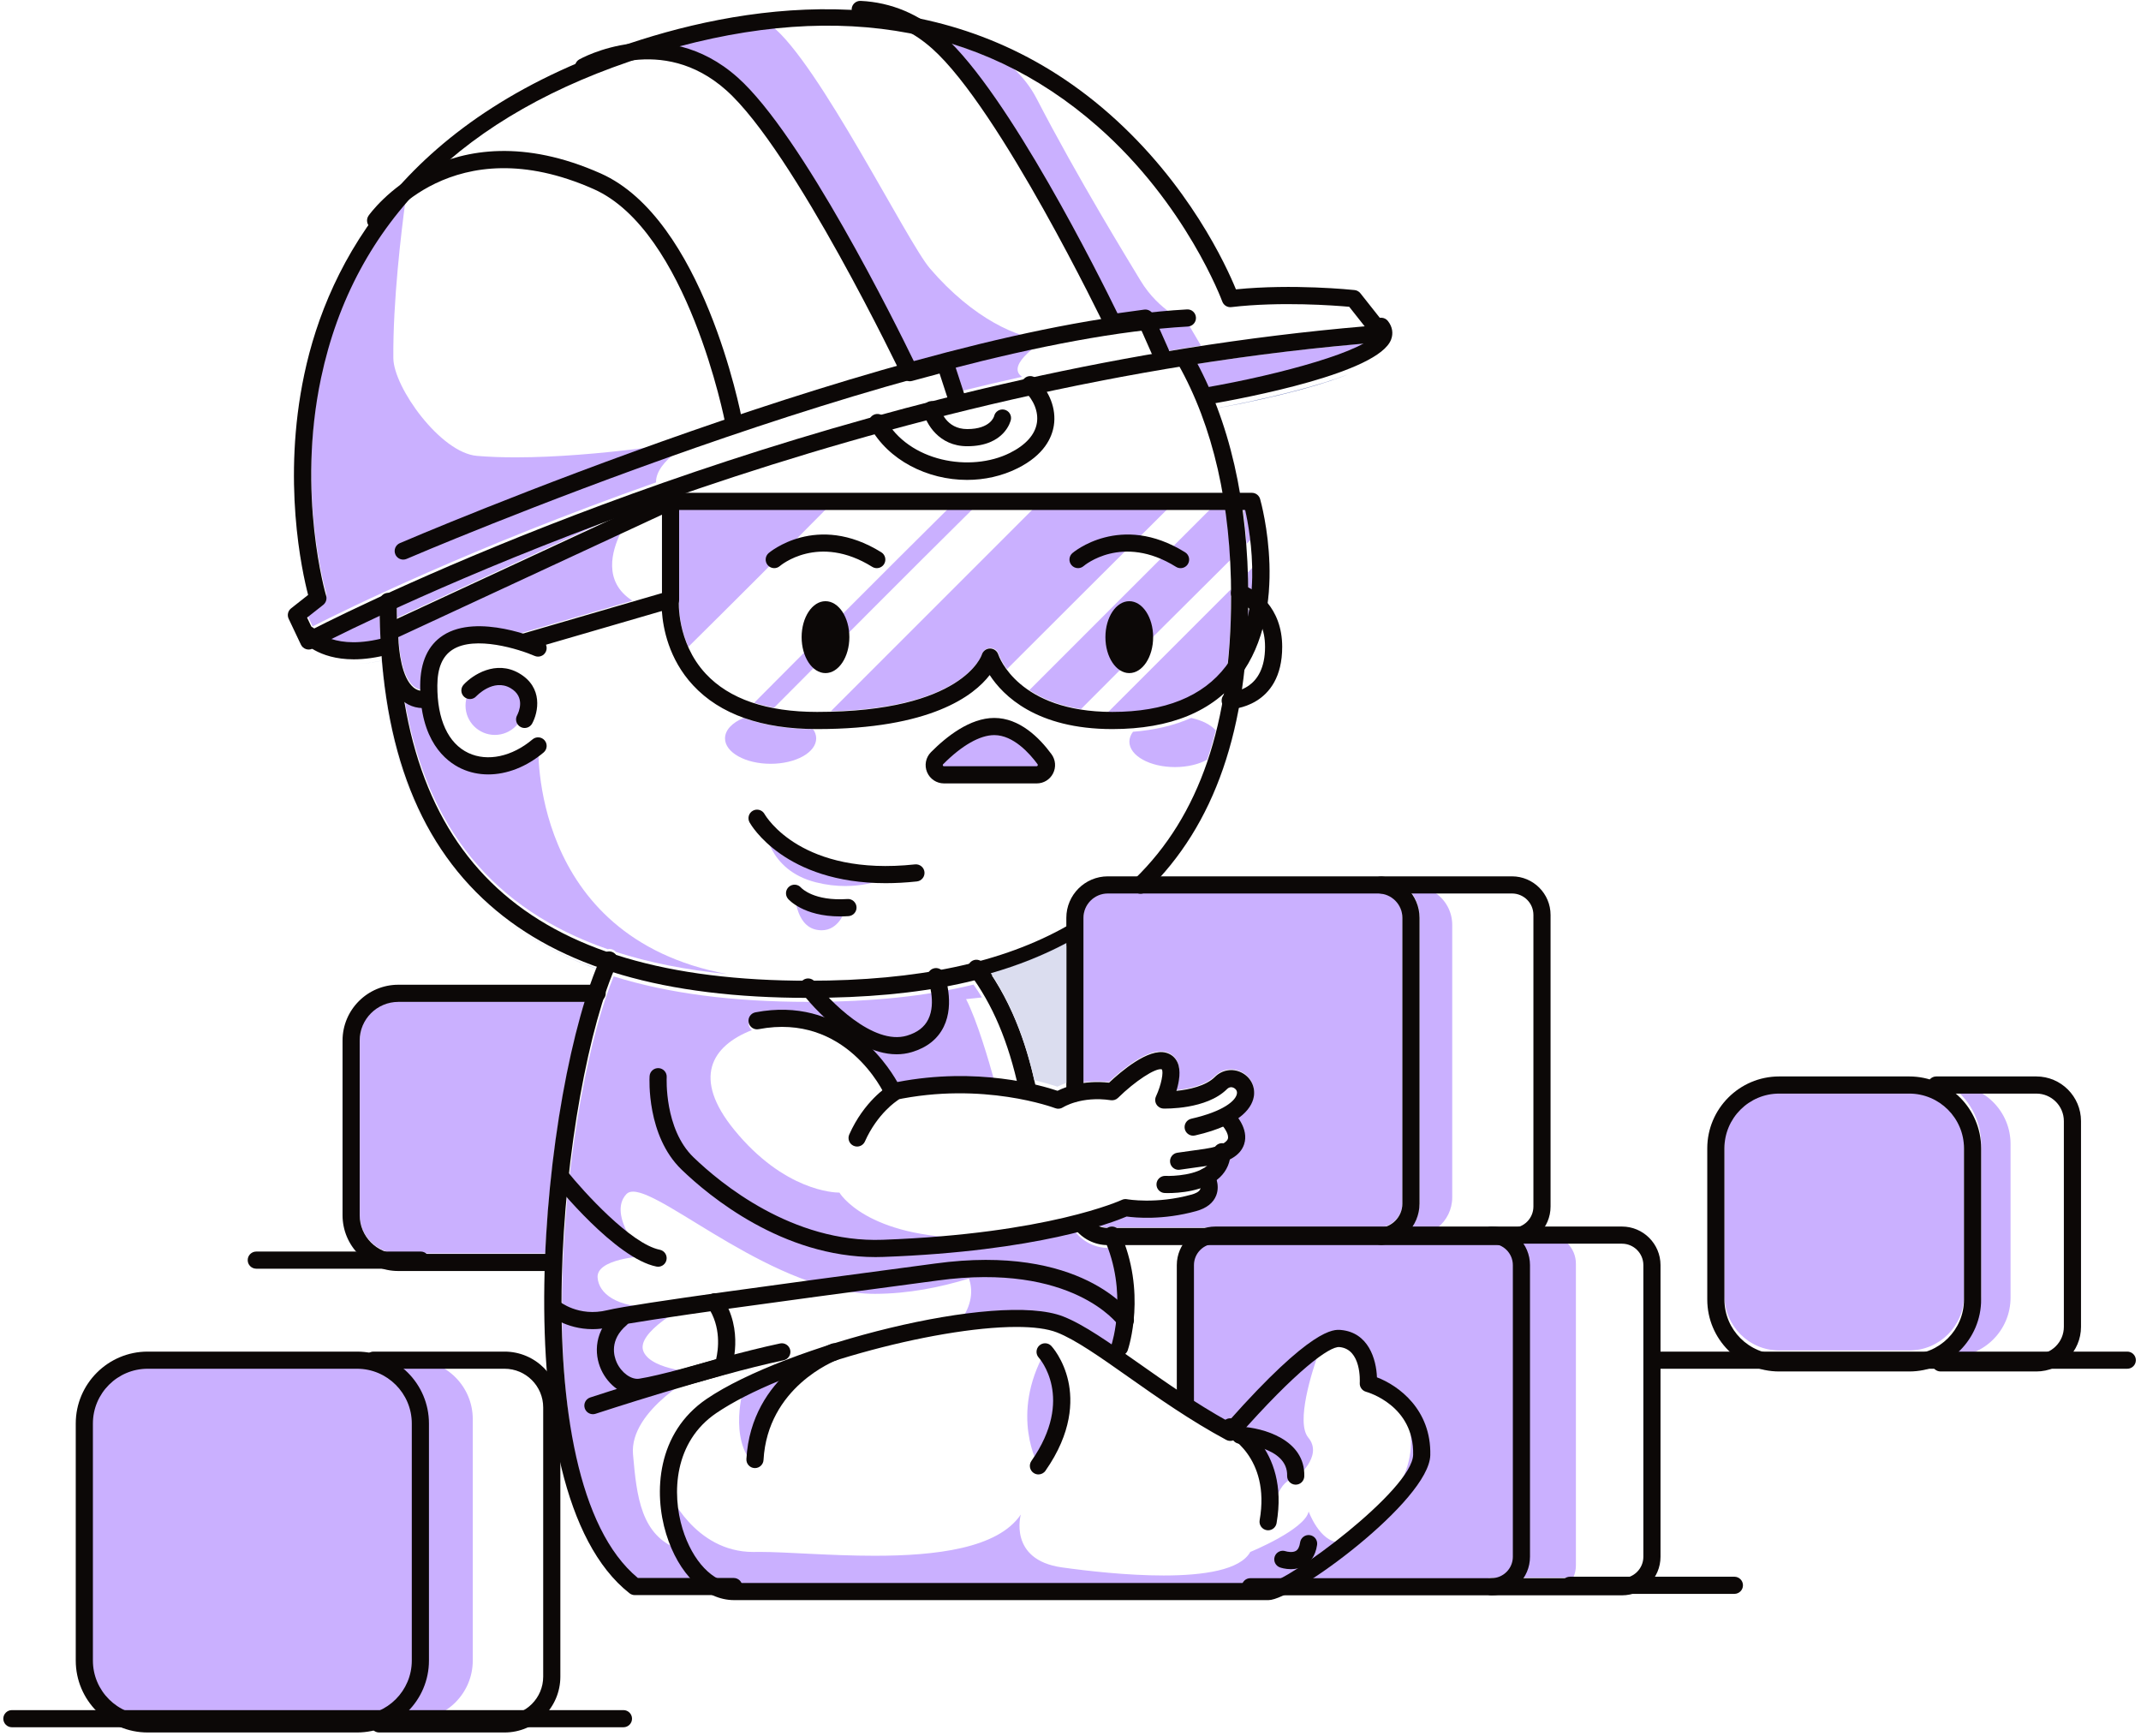 <svg width="296" height="240" viewBox="0 0 296 240" fill="none" xmlns="http://www.w3.org/2000/svg">
<g id="under-construction" clip-path="url(#clip0)">
<g id="Group">
<path id="Vector" d="M48.917 89.24C47.065 89.24 45.763 88.828 44.91 88.4C46.45 87.624 49.018 86.358 52.496 84.739C52.513 86.112 52.556 87.453 52.625 88.769C51.199 89.108 49.97 89.24 48.917 89.24ZM43.223 86.596L42.459 84.982L44.687 83.225C45.069 82.924 45.229 82.42 45.09 81.955C45.048 81.816 40.984 67.929 44.394 51.837C46.351 42.6 50.249 34.571 56.052 27.785C55.493 31.929 54.308 41.689 54.382 49.518C54.42 53.55 60.903 62.596 65.931 63.023C67.622 63.166 69.433 63.228 71.296 63.228C82.666 63.228 95.972 60.93 95.972 60.93C95.972 60.93 90.616 63.627 90.698 66.69C65.288 75.653 47.678 84.33 43.223 86.596Z" fill="#CAB0FF"/>
</g>
<g id="Group_2">
<path id="Vector_2" d="M132.161 54.236L130.68 50.19L125.794 51.505C125.794 51.505 107.37 10.27 92.672 6.346C97.502 4.997 102.176 4.076 106.691 3.582C113.176 8.666 125.377 33.387 128.565 37.111C134.557 44.108 140.953 46.892 144.553 46.942C144.553 46.942 138.845 50.408 141.297 52.09C138.207 52.778 135.161 53.495 132.161 54.236Z" fill="#CAB0FF"/>
</g>
<g id="Group_3">
<path id="Vector_3" d="M159.992 48.767L158.347 45.059L153.803 45.684C144.803 18.995 129.295 6.71 126.604 4.734C131.372 5.729 135.903 7.328 140.189 9.531C141.444 10.701 142.513 12.074 143.33 13.655C149.07 24.752 156.025 36.042 157.673 38.78C160.26 43.079 164.141 44.559 164.141 44.559L166.042 47.785C165.347 47.892 164.649 48.001 163.953 48.112C162.628 48.324 161.307 48.542 159.992 48.767Z" fill="#CAB0FF"/>
</g>
<g id="Group_4">
<path id="Vector_4" d="M167.411 54.443C166.806 53.02 166.146 51.643 165.434 50.312C173.703 49.021 181.932 48.038 189.933 47.383C188.297 49.583 177.412 52.653 167.411 54.443Z" fill="#CAB0FF"/>
</g>
<g id="Group_5">
<path id="Vector_5" d="M100.474 134.652C94.829 134.089 89.73 133.078 85.164 131.605C85.056 131.477 84.918 131.371 84.755 131.296C84.595 131.224 84.427 131.189 84.262 131.189C84.175 131.189 84.088 131.198 84.004 131.218C68.161 125.726 58.986 114.453 55.968 96.926C56.727 97.465 57.608 97.741 58.566 97.741C58.881 97.741 59.205 97.711 59.535 97.651C59.703 97.621 59.855 97.557 59.988 97.466C60.962 101.869 63.866 106.149 68.025 106.149C68.171 106.149 68.318 106.144 68.467 106.133L74.437 102.909C74.437 102.909 73.064 129.494 100.474 134.652ZM58.555 95.372C58.021 95.372 57.574 95.206 57.177 94.865C55.591 93.511 55.164 89.889 55.106 87.929L85.804 73.677C84.611 76.103 83.321 80.425 87.429 83.045L72.103 87.506C71.761 87.606 71.499 87.846 71.36 88.144C70.009 87.725 68.348 87.359 66.651 87.359C65.022 87.359 63.361 87.696 61.914 88.645C60.127 89.816 59.446 92.463 59.67 95.352C59.559 95.318 59.442 95.3 59.322 95.3C59.253 95.3 59.182 95.305 59.111 95.318C58.915 95.354 58.731 95.372 58.555 95.372ZM74.437 89.379C74.437 89.379 74.402 89.36 74.335 89.326L75.34 89.034L74.437 89.379ZM54.884 85.418C54.863 84.615 54.851 83.802 54.85 82.978C63.336 79.102 76.087 73.665 91.823 68.129L91.908 68.228L54.884 85.418Z" fill="#CAB0FF"/>
</g>
<g id="Group_6">
<path id="Vector_6" d="M68.415 101.6C66.175 101.6 64.36 99.784 64.36 97.545C64.36 95.305 66.175 93.488 68.415 93.488C70.655 93.488 72.47 95.305 72.47 97.545C72.47 99.784 70.655 101.6 68.415 101.6Z" fill="#CAB0FF"/>
</g>
<g id="Group_7">
<path id="Vector_7" d="M95.17 89.423C93.659 86.047 93.855 82.959 93.858 82.919C93.887 82.531 93.725 82.153 93.423 81.908C93.209 81.734 92.944 81.642 92.675 81.642C92.628 81.642 92.582 81.645 92.535 81.651C92.361 77.513 92.515 72.829 92.611 70.585L92.938 70.434H114.158C107.864 76.798 101.534 83.127 95.17 89.423Z" fill="#CAB0FF"/>
</g>
<g id="Group_8">
<path id="Vector_8" d="M114.861 98.332C124.161 89.032 133.459 79.733 142.758 70.434H161.349C153.957 77.773 146.599 85.145 139.224 92.501C138.39 91.376 138.085 90.507 138.051 90.405C137.893 89.914 137.434 89.59 136.92 89.59H136.907C136.388 89.595 135.929 89.947 135.781 90.445C135.757 90.521 133.346 97.87 114.861 98.332Z" fill="#CAB0FF"/>
</g>
<g id="Group_9">
<path id="Vector_9" d="M153.811 98.903C153.451 98.903 153.099 98.898 152.755 98.886L170.198 81.443C170.2 81.705 170.201 81.968 170.201 82.231C170.2 82.25 170.2 82.268 170.201 82.286C170.2 85.855 170.019 89.223 169.654 92.402C169.613 92.459 169.568 92.517 169.526 92.574C166.347 96.774 161.06 98.903 153.811 98.903ZM172.509 85.874C172.529 85.337 172.543 84.796 172.552 84.25C172.629 84.311 172.709 84.377 172.787 84.446C172.709 84.923 172.618 85.399 172.509 85.874ZM173.09 81.737C172.912 81.632 172.737 81.538 172.569 81.456C172.562 80.669 172.547 79.89 172.522 79.119L173.137 78.504C173.17 79.54 173.161 80.628 173.09 81.737Z" fill="#CAB0FF"/>
</g>
<g id="Group_10">
<path id="Vector_10" d="M149.449 98.032C146.311 97.538 143.998 96.533 142.309 95.409C150.634 87.084 158.959 78.759 167.284 70.434H169.487C169.785 72.683 169.99 75.007 170.1 77.406C163.19 84.255 156.309 91.134 149.449 98.032ZM172.346 75.181C172.233 73.566 172.076 71.982 171.877 70.434H172.171C172.369 71.311 172.669 72.802 172.885 74.649C172.705 74.826 172.526 75.004 172.346 75.181Z" fill="#CAB0FF"/>
</g>
<g id="Group_11">
<path id="Vector_11" d="M107.015 97.841C106.05 97.66 105.136 97.431 104.271 97.153C113.159 88.232 122.032 79.294 130.98 70.434H134.419C125.235 79.519 116.132 88.689 107.015 97.841Z" fill="#CAB0FF"/>
</g>
<g id="Group_12">
<path id="Vector_12" d="M116.863 122.491C115.628 122.491 114.268 122.348 112.811 121.98C106.043 120.279 105.712 114.238 105.712 114.238C109.42 119.922 115.542 121.019 119.719 121.019C122.346 121.019 124.204 120.584 124.204 120.584C124.204 120.584 121.357 122.491 116.863 122.491Z" fill="#CAB0FF"/>
</g>
<g id="Group_13">
<path id="Vector_13" d="M113.586 128.609C113.358 128.609 113.114 128.584 112.857 128.532C109.91 127.929 109.89 123.457 109.89 123.457L116.769 125.994C116.769 125.994 115.965 128.609 113.586 128.609Z" fill="#CAB0FF"/>
</g>
<g id="Group_14">
<path id="Vector_14" d="M104.349 202.617C100.606 198.996 102.847 191.724 102.847 191.724L115.316 186.855C103.735 192.964 104.349 202.617 104.349 202.617Z" fill="#CAB0FF"/>
</g>
<g id="Group_15">
<path id="Vector_15" d="M177.361 219.951H102.678C102.678 219.296 102.147 218.766 101.492 218.766H88.241C72.863 206.042 76.985 158.129 83.72 138.016C83.738 137.971 83.753 137.927 83.765 137.88C84.117 136.836 84.478 135.867 84.841 134.984C92.393 137.344 101.335 138.505 111.785 138.505C120.515 138.505 128.02 137.731 134.594 136.118C134.999 136.695 135.387 137.285 135.759 137.894C135.184 137.954 134.439 138.034 133.562 138.127C135.087 141.068 136.754 146.825 137.45 149.352C136.015 149.207 134.448 149.117 132.774 149.117C130.116 149.117 127.185 149.345 124.081 149.945C122.625 147.39 117.577 139.95 108.132 139.95C106.976 139.95 105.753 140.061 104.464 140.307C103.82 140.429 103.398 141.05 103.52 141.694C103.576 141.988 103.737 142.237 103.957 142.409C98.313 144.615 95.707 149.071 101.492 156.174C108.422 164.683 115.401 164.874 116.012 164.874H116.055C116.055 164.874 119.701 171.154 134.547 171.154C138.368 171.153 142.931 170.738 148.364 169.692C148.397 169.855 148.464 170.014 148.569 170.157C149.647 171.64 151.382 172.524 153.211 172.524H154.352C157.62 179.966 153.766 188.238 153.766 188.238C153.766 188.238 148.685 184.036 145.209 182.842C144.052 182.444 142.264 182.312 140.394 182.312C136.655 182.312 132.591 182.842 132.591 182.842C134.521 180.394 134.475 178.26 133.967 176.751C130 177.974 125.559 178.859 120.993 178.869H120.953C114.093 178.869 106.853 175.337 100.769 171.805C94.684 168.272 89.755 164.74 87.519 164.74C87.127 164.74 86.819 164.848 86.601 165.083C83.884 168.008 88.972 173.67 88.972 173.67C88.972 173.67 82.4 173.988 82.621 176.639C82.799 178.797 85.141 180.774 90.71 180.774C91.984 180.774 93.428 180.67 95.053 180.441C95.053 180.441 87.791 184.194 88.972 186.861C90.153 189.529 96.787 189.763 96.787 189.763C96.787 189.763 86.971 194.854 87.516 201.07C88.029 206.899 88.597 212.322 93.925 214.221L93.882 213.38C93.882 213.38 91.771 210.927 92.431 206.242C92.431 206.242 95.968 214.556 104.142 214.555C104.22 214.555 104.299 214.554 104.377 214.553C104.581 214.548 104.793 214.546 105.014 214.546C106.874 214.546 109.314 214.68 112.057 214.813C114.802 214.946 117.85 215.079 120.927 215.079C129.337 215.079 137.953 214.084 141.132 209.376C141.132 209.376 139.355 215.644 146.824 216.689C150.378 217.186 155.838 217.806 160.875 217.806C166.424 217.806 171.461 217.052 172.855 214.553C172.855 214.553 180.396 211.466 180.925 208.959C180.925 208.959 182.475 213.222 185.194 213.222C185.712 213.222 186.272 213.068 186.873 212.699L177.361 219.951Z" fill="#CAB0FF"/>
</g>
<g id="Group_16">
<path id="Vector_16" d="M186.83 211.734L187.716 211.059C187.411 211.338 187.118 211.558 186.83 211.734Z" fill="#CAB0FF"/>
</g>
<g id="Group_17">
<path id="Vector_17" d="M143.576 202.617C143.576 202.617 139.526 195.679 144.498 186.855C144.498 186.855 150.218 195.862 143.576 202.617Z" fill="#CAB0FF"/>
</g>
<g id="Group_18">
<path id="Vector_18" d="M175.556 210.942C175.556 210.942 175.583 210.636 175.658 210.157C175.63 210.414 175.597 210.675 175.556 210.942ZM175.658 210.157C176.642 201.145 170.013 197.83 168.964 197.83L169.898 197.012C170.155 196.925 170.413 196.805 170.672 196.647C172.169 195.729 173.402 194.263 174.579 192.904L180.463 187.742C180.737 187.593 181.019 187.451 181.311 187.317C181.638 187.166 181.991 187.008 182.362 186.855C181.371 189.639 179.132 196.643 180.87 198.734C183.058 201.365 179.088 204.387 179.088 204.387C176.791 204.492 175.926 208.439 175.658 210.157Z" fill="#CAB0FF"/>
</g>
<g id="Group_19">
<path id="Vector_19" d="M57.174 237.746H19.668C15.148 237.746 11.481 234.08 11.481 229.558V196.196C11.481 191.674 15.148 188.008 19.668 188.008H57.174C61.695 188.008 65.362 191.674 65.362 196.196V229.558C65.362 234.08 61.695 237.746 57.174 237.746Z" fill="#CAB0FF"/>
</g>
<g id="Group_20">
<path id="Vector_20" d="M269.778 187.575H269.197C272.021 185.82 273.906 182.689 273.906 179.125V158.223C273.906 154.788 272.155 151.755 269.499 149.969H269.778C274.3 149.969 277.966 153.633 277.966 158.156V179.387C277.966 183.91 274.3 187.575 269.778 187.575ZM263.964 186.696H245.983C241.809 186.696 238.412 183.3 238.412 179.125V158.223C238.412 154.048 241.809 150.651 245.983 150.651H263.964C268.138 150.651 271.535 154.048 271.535 158.223V179.125C271.535 183.3 268.138 186.696 263.964 186.696Z" fill="#CAB0FF"/>
</g>
<g id="Group_21">
<path id="Vector_21" d="M205.822 220.43H177.802C178.378 219.884 178.953 219.339 179.534 218.796C183.845 214.776 188.932 211.276 192.555 206.586C196.858 201.013 195.636 192.827 189 189.948C189.355 188.29 189.369 186.359 187.508 185.669C187.046 185.499 186.555 185.427 186.048 185.427C184.823 185.427 183.515 185.849 182.375 186.32C182.63 185.602 182.802 185.166 182.802 185.166L180.477 187.206C178.453 188.306 176.908 189.785 175.318 191.543C175.078 191.81 174.835 192.087 174.592 192.369L169.912 196.476C169.547 196.599 169.183 196.654 168.823 196.654C167.075 196.654 165.399 195.349 163.993 194.111V174.706C163.993 173.603 164.439 172.604 165.16 171.877H190.529C190.623 171.877 190.716 171.875 190.808 171.871C190.849 171.875 190.891 171.877 190.934 171.877H216.707C217.428 172.604 217.874 173.603 217.874 174.706V216.416C217.874 217.026 217.739 217.602 217.496 218.12H206.193C205.538 218.12 205.007 218.65 205.007 219.305C205.007 219.83 205.348 220.275 205.822 220.43Z" fill="#CAB0FF"/>
</g>
<g id="Group_22">
<path id="Vector_22" d="M169.901 197.014L174.581 192.906C173.405 194.265 172.172 195.731 170.674 196.649C170.416 196.807 170.158 196.927 169.901 197.014ZM180.466 187.743L182.791 185.703C182.791 185.703 182.619 186.14 182.364 186.857C181.993 187.01 181.64 187.168 181.314 187.318C181.021 187.453 180.739 187.595 180.466 187.743Z" fill="#9FA3D2"/>
</g>
<g id="Group_23">
<path id="Vector_23" d="M75.394 173.277H58.658C58.497 173.195 58.314 173.149 58.12 173.149H53.913C51.526 172.615 49.735 170.479 49.735 167.933V143.787C49.735 140.84 52.133 138.441 55.08 138.441H80.928C78.189 147.239 75.985 160.148 75.394 173.277Z" fill="#CAB0FF"/>
</g>
<g id="Group_24">
<path id="Vector_24" d="M198.781 169.697H195.168C195.855 168.752 196.261 167.589 196.261 166.332V126.822C196.261 125.566 195.855 124.405 195.168 123.457H198.469C199.862 124.424 200.775 126.036 200.775 127.859V165.53C200.775 167.214 199.998 168.716 198.781 169.697ZM190.524 169.697H153.165C152.343 169.697 151.552 169.392 150.943 168.857C154.134 168.129 157.375 167.622 160.632 167.271L160.726 167.293C160.756 167.293 160.787 167.294 160.819 167.294C163.227 167.294 169.689 165.312 167.089 162.295C167.877 161.723 168.515 161.061 168.945 160.139C169.345 159.282 169.77 158.427 170.172 157.562C170.566 156.71 170.444 155.84 170.494 154.936C172.677 153.642 173.24 152.235 173.345 151.321C173.495 149.989 172.799 148.746 171.57 148.153C171.127 147.939 170.657 147.835 170.192 147.835C169.368 147.835 168.56 148.163 167.934 148.788C166.687 150.035 164.352 150.538 162.618 150.71C162.996 149.475 163.282 147.881 162.755 146.752C162.443 146.081 161.897 145.624 161.177 145.432C160.959 145.373 160.729 145.344 160.49 145.344C158.079 145.344 154.785 148.18 153.306 149.579C152.742 149.516 152.206 149.489 151.696 149.489C151.014 149.489 150.381 149.539 149.801 149.619V126.822C149.801 124.967 151.31 123.457 153.166 123.457H190.525C192.38 123.457 193.89 124.967 193.89 126.822V166.332C193.89 168.187 192.38 169.697 190.524 169.697Z" fill="#CAB0FF"/>
</g>
<g id="Group_25">
<path id="Vector_25" d="M143.303 107.085H130.479C129.28 107.085 128.674 105.64 129.518 104.789C131.432 102.857 134.446 100.406 137.428 100.406C140.48 100.406 142.948 102.977 144.382 104.928C145.04 105.824 144.415 107.085 143.303 107.085Z" fill="#CAB0FF"/>
</g>
<g id="Group_26">
<path id="Vector_26" d="M106.539 105.592C103.058 105.592 100.236 104.02 100.236 102.082C100.236 100.921 101.246 99.893 102.802 99.254C105.556 100.245 108.767 100.767 112.419 100.816C112.691 101.208 112.841 101.636 112.841 102.082C112.841 104.02 110.019 105.592 106.539 105.592Z" fill="#CAB0FF"/>
</g>
<g id="Group_27">
<path id="Vector_27" d="M162.443 106.047C158.962 106.047 156.141 104.475 156.141 102.536C156.141 102.05 156.319 101.586 156.64 101.165C159.672 100.923 162.358 100.285 164.687 99.254C166.17 99.569 167.386 100.188 168.089 100.974C167.736 102.369 167.337 103.717 166.892 105.022C165.753 105.656 164.179 106.047 162.443 106.047Z" fill="#CAB0FF"/>
</g>
<g id="Group_28">
<path id="Vector_28" d="M117.426 88.083C117.426 90.828 115.948 93.054 114.125 93.054C112.303 93.054 110.827 90.828 110.827 88.083C110.827 85.338 112.303 83.113 114.125 83.113C115.948 83.113 117.426 85.338 117.426 88.083Z" fill="#0C0807"/>
</g>
<g id="Group_29">
<path id="Vector_29" d="M159.426 88.083C159.426 90.828 157.949 93.054 156.126 93.054C154.304 93.054 152.827 90.828 152.827 88.083C152.827 85.338 154.304 83.113 156.126 83.113C157.949 83.113 159.426 85.338 159.426 88.083Z" fill="#0C0807"/>
</g>
<g id="Group_30">
<path id="Vector_30" d="M140.54 183.445C129.202 183.445 108.255 189.096 99.04 195.349C93.18 199.325 92.859 206.462 94.366 211.366C95.739 215.836 98.6 218.84 101.483 218.84H175.377C177.961 218.756 195.26 205.986 195.372 201.118C195.527 194.33 189.133 192.484 188.861 192.409C188.319 192.258 187.954 191.748 187.99 191.189C188.002 190.986 188.24 186.506 185.179 186.227C183.838 186.103 179.312 189.323 170.982 198.797C170.617 199.213 170.015 199.32 169.53 199.059C164.556 196.386 160.014 193.186 156.006 190.363C152.083 187.599 148.693 185.211 146.133 184.207C144.8 183.685 142.873 183.445 140.54 183.445ZM175.377 221.21H101.483C97.49 221.21 93.807 217.619 92.1 212.062C90.355 206.387 90.778 198.089 97.709 193.387C108.608 185.99 137.904 178.436 146.998 182C149.824 183.108 153.323 185.571 157.373 188.424C161.099 191.051 165.296 194.008 169.828 196.521C181.391 183.5 184.391 183.777 185.393 183.865C189.183 184.211 190.274 187.89 190.368 190.411C193.391 191.566 197.886 194.887 197.742 201.172C197.598 207.458 178.892 221.21 175.377 221.21Z" fill="#0C0807"/>
</g>
<g id="Group_31">
<path id="Vector_31" d="M175.321 211.558L175.114 211.54C174.471 211.428 174.039 210.813 174.15 210.168C175.685 201.382 169.626 198.358 169.563 198.328C168.973 198.044 168.726 197.336 169.01 196.747C169.293 196.156 170.002 195.908 170.592 196.191C170.67 196.228 178.327 200.042 176.488 210.576C176.387 211.153 175.886 211.558 175.321 211.558Z" fill="#0C0807"/>
</g>
<g id="Group_32">
<path id="Vector_32" d="M143.565 203.836C143.331 203.836 143.094 203.766 142.887 203.622C142.351 203.246 142.219 202.507 142.596 201.97C148.659 193.299 143.67 187.75 143.619 187.695C143.173 187.216 143.202 186.466 143.681 186.021C144.162 185.573 144.911 185.603 145.357 186.082C145.424 186.155 147.025 187.904 147.692 190.93C148.295 193.667 148.238 198.039 144.538 203.329C144.307 203.659 143.94 203.836 143.565 203.836Z" fill="#0C0807"/>
</g>
<g id="Group_33">
<path id="Vector_33" d="M179.136 205.251H179.101C178.446 205.231 177.931 204.686 177.95 204.03C178.07 199.966 171.455 199.6 171.389 199.597C170.734 199.566 170.23 199.01 170.262 198.356C170.294 197.703 170.842 197.194 171.503 197.228C174.617 197.379 180.47 199.009 180.321 204.101C180.302 204.743 179.775 205.251 179.136 205.251Z" fill="#0C0807"/>
</g>
<g id="Group_34">
<path id="Vector_34" d="M178.474 216.933C177.688 216.933 177.073 216.731 176.962 216.691C176.344 216.475 176.019 215.798 176.235 215.18C176.45 214.566 177.121 214.24 177.738 214.451C177.968 214.526 178.721 214.68 179.176 214.396C179.47 214.214 179.661 213.823 179.745 213.233C179.838 212.586 180.443 212.134 181.086 212.227C181.735 212.319 182.185 212.92 182.093 213.569C181.856 215.225 181.043 216.037 180.402 216.426C179.758 216.817 179.068 216.933 178.474 216.933Z" fill="#0C0807"/>
</g>
<g id="Group_35">
<path id="Vector_35" d="M104.376 202.958L104.309 202.957C103.655 202.92 103.155 202.361 103.192 201.707C103.848 190.055 114.475 185.948 114.927 185.778C115.539 185.55 116.223 185.859 116.453 186.473C116.682 187.086 116.371 187.769 115.759 187.999C115.35 188.153 106.127 191.767 105.559 201.839C105.524 202.471 105 202.958 104.376 202.958Z" fill="#0C0807"/>
</g>
<g id="Group_36">
<path id="Vector_36" d="M101.436 220.519H87.768C87.503 220.519 87.246 220.431 87.037 220.268C68.906 206.074 75.052 149.849 83.135 132.218C83.409 131.623 84.113 131.364 84.707 131.634C85.303 131.907 85.564 132.611 85.29 133.206C77.697 149.771 71.6 204.426 88.186 218.149H101.436C102.091 218.149 102.622 218.679 102.622 219.334C102.622 219.989 102.091 220.519 101.436 220.519Z" fill="#0C0807"/>
</g>
<g id="Group_37">
<path id="Vector_37" d="M142.03 151.639C141.484 151.639 140.994 151.261 140.873 150.705C139.411 143.986 137.242 138.86 134.044 134.574C133.652 134.049 133.76 133.306 134.284 132.915C134.808 132.524 135.552 132.632 135.944 133.155C140.421 139.157 142.223 145.757 143.191 150.201C143.329 150.841 142.924 151.473 142.284 151.612L142.03 151.639Z" fill="#0C0807"/>
</g>
<g id="Group_38">
<path id="Vector_38" d="M154.795 187.461C154.669 187.461 154.541 187.441 154.415 187.399C153.795 187.187 153.463 186.515 153.673 185.895C153.715 185.766 156.008 178.663 152.645 171.242C152.374 170.647 152.638 169.944 153.235 169.674C153.831 169.401 154.533 169.666 154.805 170.264C158.581 178.595 156.029 186.331 155.919 186.656C155.75 187.15 155.289 187.461 154.795 187.461Z" fill="#0C0807"/>
</g>
<g id="Group_39">
<path id="Vector_39" d="M90.983 175.122L90.749 175.097C85.079 173.961 76.924 163.853 76.579 163.423C76.17 162.912 76.251 162.166 76.762 161.756C77.274 161.348 78.019 161.428 78.429 161.94C80.627 164.68 87.208 171.969 91.215 172.773C91.857 172.901 92.273 173.526 92.144 174.168C92.032 174.732 91.537 175.122 90.983 175.122Z" fill="#0C0807"/>
</g>
<g id="Group_40">
<path id="Vector_40" d="M81.93 183.752C78.211 183.752 75.844 181.772 75.725 181.671C75.228 181.245 75.169 180.497 75.594 180C76.018 179.504 76.763 179.443 77.261 179.865C77.385 179.966 80.001 182.09 83.948 181.134C87.8 180.204 110.795 177.144 123.15 175.5C125.868 175.139 128.032 174.851 129.295 174.678C149.499 171.917 156.287 181.425 156.566 181.83C156.938 182.371 156.8 183.108 156.261 183.479C155.721 183.849 154.982 183.713 154.612 183.174C154.555 183.091 148.258 174.479 129.616 177.028C128.351 177.2 126.184 177.489 123.462 177.851C112.028 179.372 88.236 182.538 84.504 183.439C83.589 183.66 82.729 183.752 81.93 183.752Z" fill="#0C0807"/>
</g>
<g id="Group_41">
<path id="Vector_41" d="M88.131 192.99C86.148 192.99 84.107 191.539 83.107 189.343C82.11 187.153 82.118 183.907 85.129 181.361C85.63 180.941 86.377 181.001 86.8 181.502C87.222 182.003 87.159 182.75 86.66 183.173C84.212 185.242 84.869 187.49 85.265 188.36C85.914 189.785 87.276 190.765 88.371 190.601C91.151 190.174 97.071 188.468 99.007 187.9C99.3 186.638 99.76 183.443 97.842 180.642C97.472 180.101 97.61 179.362 98.151 178.994C98.691 178.622 99.429 178.761 99.799 179.302C102.935 183.884 101.168 189.03 101.091 189.246C100.965 189.603 100.676 189.877 100.314 189.986C99.985 190.085 92.226 192.407 88.731 192.944C88.533 192.975 88.333 192.99 88.131 192.99Z" fill="#0C0807"/>
</g>
<g id="Group_42">
<path id="Vector_42" d="M81.972 195.509C81.473 195.509 81.01 195.192 80.845 194.694C80.64 194.072 80.978 193.402 81.601 193.196C81.762 193.143 97.894 187.839 107.846 185.729C108.486 185.593 109.116 186.004 109.252 186.644C109.389 187.284 108.978 187.914 108.338 188.05C98.513 190.133 82.503 195.396 82.343 195.449C82.22 195.489 82.094 195.509 81.972 195.509Z" fill="#0C0807"/>
</g>
<g id="Group_43">
<path id="Vector_43" d="M157.686 123.556C157.377 123.556 157.067 123.435 156.835 123.196C156.38 122.725 156.391 121.974 156.862 121.519C165.841 112.821 170.206 100.058 170.206 82.498C170.206 69.767 167.732 58.936 162.857 50.305C162.534 49.735 162.735 49.011 163.305 48.689C163.875 48.367 164.598 48.568 164.921 49.138C170.002 58.129 172.577 69.353 172.577 82.498C172.577 100.733 167.975 114.055 158.512 123.222C158.281 123.445 157.983 123.556 157.686 123.556Z" fill="#0C0807"/>
</g>
<g id="Group_44">
<path id="Vector_44" d="M111.772 137.954C91.885 137.954 77.464 133.747 67.684 125.091C57.448 116.03 52.473 102.309 52.473 83.147C52.473 82.492 53.004 81.961 53.659 81.961C54.313 81.961 54.844 82.492 54.844 83.147C54.844 118.921 72.934 135.584 111.772 135.584C126.886 135.584 138.611 133.089 147.617 127.96C148.187 127.636 148.91 127.833 149.234 128.404C149.559 128.972 149.359 129.697 148.791 130.02C139.287 135.433 127.524 137.954 111.772 137.954Z" fill="#0C0807"/>
</g>
<g id="Group_45">
<path id="Vector_45" d="M123.959 145.752C117.42 145.752 111.076 137.556 110.781 137.169C110.385 136.65 110.484 135.907 111.004 135.509C111.524 135.112 112.268 135.211 112.666 135.73C114.615 138.277 120.701 144.58 125.393 143.174C126.839 142.74 127.805 141.998 128.341 140.908C129.479 138.594 128.312 135.474 128.301 135.443C128.068 134.831 128.372 134.147 128.982 133.911C129.592 133.677 130.277 133.98 130.513 134.588C130.576 134.755 132.067 138.688 130.476 141.94C129.645 143.639 128.164 144.819 126.075 145.445C125.372 145.656 124.665 145.752 123.959 145.752Z" fill="#0C0807"/>
</g>
<g id="Group_46">
<path id="Vector_46" d="M137.459 101.626C135.477 101.626 132.966 103.057 130.391 105.657C130.367 105.681 130.316 105.733 130.357 105.832C130.4 105.932 130.476 105.932 130.51 105.932H143.334L143.476 105.848L143.458 105.663C142.35 104.156 140.097 101.626 137.459 101.626ZM143.334 108.304H130.51C129.482 108.304 128.564 107.692 128.168 106.744C127.774 105.798 127.985 104.716 128.707 103.989C130.846 101.828 134.101 99.254 137.459 99.254C140.956 99.254 143.691 101.976 145.369 104.26C145.941 105.039 146.027 106.059 145.591 106.918C145.158 107.772 144.294 108.304 143.334 108.304Z" fill="#0C0807"/>
</g>
<g id="Group_47">
<path id="Vector_47" d="M122.445 122.096C108.489 122.096 103.837 114.067 103.629 113.693C103.31 113.121 103.515 112.398 104.086 112.079C104.657 111.762 105.377 111.965 105.698 112.534C105.906 112.901 110.841 121.184 126.505 119.499C127.15 119.432 127.741 119.901 127.811 120.551C127.881 121.201 127.41 121.786 126.758 121.857C125.231 122.021 123.795 122.096 122.445 122.096Z" fill="#0C0807"/>
</g>
<g id="Group_48">
<path id="Vector_48" d="M116.141 126.692C111.07 126.692 109.036 124.362 108.946 124.258C108.523 123.756 108.585 123.008 109.085 122.585C109.579 122.166 110.32 122.224 110.745 122.711C110.84 122.815 112.548 124.6 117.154 124.287C117.792 124.232 118.373 124.738 118.417 125.392C118.46 126.045 117.966 126.609 117.312 126.653C116.905 126.68 116.514 126.692 116.141 126.692Z" fill="#0C0807"/>
</g>
<g id="Group_49">
<path id="Vector_49" d="M121.217 78.544C121.003 78.544 120.787 78.487 120.592 78.366C113.127 73.716 107.877 78.204 107.825 78.249C107.333 78.682 106.584 78.633 106.151 78.142C105.719 77.651 105.766 76.901 106.258 76.469C106.323 76.412 112.901 70.783 121.845 76.352C122.401 76.699 122.57 77.43 122.225 77.986C122 78.346 121.613 78.544 121.217 78.544Z" fill="#0C0807"/>
</g>
<g id="Group_50">
<path id="Vector_50" d="M163.218 78.544C163.004 78.544 162.787 78.487 162.592 78.366C155.127 73.716 149.877 78.204 149.824 78.249C149.333 78.682 148.584 78.633 148.152 78.142C147.718 77.651 147.767 76.901 148.259 76.469C148.324 76.412 154.9 70.783 163.845 76.352C164.401 76.699 164.571 77.43 164.226 77.986C164 78.346 163.614 78.544 163.218 78.544Z" fill="#0C0807"/>
</g>
<g id="Group_51">
<path id="Vector_51" d="M67.502 107.062C66.197 107.062 64.929 106.795 63.76 106.247C61.622 105.245 58.042 102.418 58.093 94.74C58.114 91.51 59.179 89.186 61.259 87.836C66.067 84.715 74.51 88.348 74.866 88.505C75.466 88.767 75.74 89.465 75.478 90.065C75.216 90.666 74.515 90.939 73.916 90.678C71.806 89.758 65.65 87.811 62.548 89.826C61.161 90.728 60.48 92.341 60.464 94.756C60.433 99.468 61.962 102.785 64.766 104.1C67.395 105.331 70.79 104.609 73.626 102.215C74.126 101.792 74.875 101.855 75.297 102.356C75.719 102.856 75.657 103.604 75.156 104.027C72.797 106.018 70.079 107.062 67.502 107.062Z" fill="#0C0807"/>
</g>
<g id="Group_52">
<path id="Vector_52" d="M72.531 100.642C72.338 100.642 72.144 100.595 71.963 100.495C71.388 100.182 71.177 99.461 71.492 98.886C71.707 98.481 72.692 96.362 70.584 95.132C68.197 93.74 65.866 96.235 65.844 96.259C65.402 96.742 64.651 96.775 64.168 96.332C63.685 95.89 63.653 95.14 64.095 94.657C65.347 93.293 68.563 91.206 71.779 93.083C75.131 95.039 74.418 98.478 73.573 100.025C73.357 100.418 72.951 100.642 72.531 100.642Z" fill="#0C0807"/>
</g>
<g id="Group_53">
<path id="Vector_53" d="M170.077 98.041C169.43 98.041 168.901 97.52 168.892 96.871C168.884 96.215 169.406 95.678 170.062 95.67C170.549 95.657 174.897 95.371 174.897 89.424C174.897 84.347 171.062 83.141 171.023 83.131C170.394 82.942 170.038 82.282 170.226 81.654C170.413 81.027 171.072 80.672 171.702 80.858C173.627 81.434 177.268 83.965 177.268 89.424C177.268 97.851 170.164 98.04 170.093 98.041H170.077Z" fill="#0C0807"/>
</g>
<g id="Group_54">
<path id="Vector_54" d="M133.699 66.345C128.211 66.345 122.808 63.63 120.265 58.983C119.951 58.408 120.162 57.687 120.737 57.373C121.31 57.059 122.032 57.268 122.346 57.843C125.641 63.864 134.186 65.329 139.625 62.616C141.817 61.522 143.108 60.079 143.357 58.441C143.585 56.949 142.932 55.301 141.611 54.034C141.138 53.58 141.123 52.829 141.576 52.357C142.031 51.883 142.781 51.87 143.253 52.322C145.13 54.124 146.045 56.545 145.701 58.798C145.443 60.495 144.363 62.903 140.682 64.738C138.492 65.83 136.087 66.345 133.699 66.345Z" fill="#0C0807"/>
</g>
<g id="Group_55">
<path id="Vector_55" d="M206.196 220.549H172.862C172.208 220.549 171.677 220.019 171.677 219.364C171.677 218.709 172.208 218.179 172.862 218.179H206.196C207.828 218.179 209.156 216.85 209.156 215.217V174.899C209.156 173.266 207.828 171.937 206.196 171.937H168.028C166.395 171.937 165.068 173.266 165.068 174.899V193.716C165.068 194.372 164.537 194.902 163.882 194.902C163.228 194.902 162.697 194.372 162.697 193.716V174.899C162.697 171.958 165.088 169.566 168.028 169.566H206.196C209.136 169.566 211.527 171.958 211.527 174.899V215.217C211.527 218.157 209.136 220.549 206.196 220.549Z" fill="#0C0807"/>
</g>
<g id="Group_56">
<path id="Vector_56" d="M224.239 220.549H206.171C205.516 220.549 204.985 220.019 204.985 219.364C204.985 218.709 205.516 218.179 206.171 218.179H224.239C225.872 218.179 227.2 216.85 227.2 215.217V174.898C227.2 173.267 225.872 171.936 224.239 171.936H206.171C205.516 171.936 204.985 171.406 204.985 170.751C204.985 170.096 205.516 169.566 206.171 169.566H224.239C227.179 169.566 229.571 171.958 229.571 174.898V215.217C229.571 218.157 227.179 220.549 224.239 220.549Z" fill="#0C0807"/>
</g>
<g id="Group_57">
<path id="Vector_57" d="M239.785 220.347H217.049C216.394 220.347 215.863 219.817 215.863 219.162C215.863 218.507 216.394 217.977 217.049 217.977H239.785C240.439 217.977 240.971 218.507 240.971 219.162C240.971 219.817 240.439 220.347 239.785 220.347Z" fill="#0C0807"/>
</g>
<g id="Group_58">
<path id="Vector_58" d="M209.037 172.132H190.97C190.315 172.132 189.784 171.602 189.784 170.947C189.784 170.292 190.315 169.762 190.97 169.762H209.037C210.671 169.762 211.999 168.433 211.999 166.801V126.485C211.999 124.851 210.671 123.522 209.037 123.522H190.97C190.315 123.522 189.784 122.992 189.784 122.337C189.784 121.682 190.315 121.152 190.97 121.152H209.037C211.978 121.152 214.37 123.544 214.37 126.485V166.801C214.37 169.742 211.978 172.132 209.037 172.132Z" fill="#0C0807"/>
</g>
<g id="Group_59">
<path id="Vector_59" d="M190.518 172.132H153.159C151.329 172.132 149.594 171.248 148.516 169.766C148.132 169.237 148.248 168.495 148.778 168.11C149.308 167.726 150.049 167.842 150.434 168.373C151.068 169.242 152.086 169.762 153.159 169.762H190.518C192.374 169.762 193.883 168.252 193.883 166.397V126.888C193.883 125.033 192.374 123.522 190.519 123.522H153.16C151.304 123.522 149.795 125.033 149.795 126.888V151.13C149.795 151.785 149.264 152.315 148.609 152.315C147.955 152.315 147.424 151.785 147.424 151.13V126.888C147.424 123.725 149.996 121.152 153.16 121.152H190.519C193.682 121.152 196.254 123.725 196.254 126.888V166.397C196.254 169.561 193.682 172.132 190.518 172.132Z" fill="#0C0807"/>
</g>
<g id="Group_60">
<path id="Vector_60" d="M164.957 157.004C164.415 157.004 163.927 156.63 163.801 156.081C163.657 155.442 164.057 154.807 164.695 154.662C169.18 153.642 170.903 152.135 171.013 151.154C171.058 150.771 170.811 150.508 170.566 150.39C170.377 150.298 170.003 150.2 169.636 150.565C166.789 153.41 161.096 153.259 160.858 153.254C160.46 153.241 160.095 153.029 159.887 152.69C159.677 152.351 159.653 151.93 159.821 151.569C160.573 149.949 160.887 148.158 160.617 147.828C159.754 147.607 156.897 149.483 154.577 151.771C154.312 152.032 153.939 152.154 153.57 152.1C149.469 151.491 146.984 153.073 146.959 153.089C146.639 153.295 146.238 153.338 145.884 153.202C145.786 153.164 135.928 149.461 123.677 152.086C123.134 152.202 122.581 151.925 122.35 151.418C122.135 150.95 116.964 139.984 104.886 142.28C104.244 142.408 103.622 141.981 103.499 141.337C103.377 140.694 103.799 140.073 104.443 139.951C116.266 137.699 122.426 146.721 124.06 149.589C135.124 147.449 143.978 150.046 146.208 150.8C147.264 150.275 149.789 149.287 153.331 149.679C154.956 148.142 158.772 144.871 161.202 145.533C161.922 145.724 162.468 146.181 162.781 146.852C163.307 147.981 163.021 149.575 162.643 150.81C164.377 150.638 166.712 150.135 167.959 148.888C168.938 147.91 170.364 147.661 171.595 148.253C172.824 148.846 173.52 150.089 173.37 151.421C173.209 152.84 171.937 155.447 165.22 156.974L164.957 157.004Z" fill="#0C0807"/>
</g>
<g id="Group_61">
<path id="Vector_61" d="M161.489 164.94C161.217 164.94 161.048 164.933 161.013 164.931C160.359 164.898 159.856 164.341 159.888 163.688C159.921 163.034 160.477 162.538 161.13 162.563C162.272 162.614 165.543 162.45 167.015 161.046C167.529 160.556 167.768 159.978 167.768 159.224C167.768 158.569 168.299 158.039 168.953 158.039C169.608 158.039 170.139 158.569 170.139 159.224C170.139 160.614 169.623 161.839 168.646 162.766C166.557 164.754 162.816 164.94 161.489 164.94Z" fill="#0C0807"/>
</g>
<g id="Group_62">
<path id="Vector_62" d="M121.045 173.787C108.182 173.788 98.054 165.384 94.227 161.692C89.379 157.015 89.787 149.113 89.807 148.778C89.845 148.127 90.401 147.635 91.059 147.665C91.712 147.705 92.211 148.264 92.174 148.917C92.169 148.989 91.819 156.074 95.873 159.987C99.587 163.569 109.556 171.853 122.034 171.397C144.94 170.561 154.992 165.93 155.092 165.883C155.317 165.775 155.573 165.743 155.819 165.789C155.857 165.798 159.836 166.507 164.759 165.141C165.131 165.038 165.78 164.804 165.935 164.405C166.091 164.006 165.806 163.417 165.744 163.317C165.396 162.762 165.565 162.031 166.12 161.683C166.676 161.336 167.406 161.504 167.754 162.059C167.857 162.225 168.746 163.717 168.146 165.263C167.741 166.303 166.815 167.032 165.392 167.427C160.772 168.707 156.957 168.346 155.762 168.18C153.778 169.031 143.498 172.987 122.121 173.767C121.76 173.78 121.4 173.787 121.045 173.787Z" fill="#0C0807"/>
</g>
<g id="Group_63">
<path id="Vector_63" d="M162.944 161.722C162.362 161.722 161.855 161.293 161.772 160.701C161.68 160.052 162.131 159.452 162.78 159.361L166.539 158.831C169.223 158.443 169.676 157.676 169.752 157.449C169.962 156.815 169.168 155.763 168.856 155.451C168.392 154.988 168.392 154.237 168.853 153.774C169.316 153.311 170.068 153.309 170.532 153.772C170.757 153.998 172.718 156.037 172.003 158.195C171.478 159.78 169.8 160.756 166.874 161.179L163.112 161.709L162.944 161.722Z" fill="#0C0807"/>
</g>
<g id="Group_64">
<path id="Vector_64" d="M118.495 158.507C118.335 158.507 118.171 158.474 118.014 158.404C117.416 158.138 117.147 157.438 117.413 156.84C119.45 152.258 122.649 150.231 122.783 150.148C123.34 149.802 124.071 149.972 124.417 150.53C124.761 151.085 124.592 151.814 124.039 152.16C124.012 152.176 121.305 153.922 119.579 157.802C119.383 158.244 118.95 158.507 118.495 158.507Z" fill="#0C0807"/>
</g>
<g id="Group_65">
<path id="Vector_65" d="M20.415 189.225C16.24 189.225 12.844 192.623 12.844 196.798V229.568C12.844 233.743 16.24 237.14 20.415 237.14H49.362C53.536 237.14 56.932 233.744 56.932 229.569V196.798C56.932 192.623 53.536 189.225 49.362 189.225H20.415ZM49.362 239.51H20.415C14.933 239.51 10.473 235.05 10.473 229.568V196.798C10.473 191.316 14.933 186.855 20.415 186.855H49.362C54.844 186.855 59.304 191.316 59.304 196.798V229.569C59.304 235.051 54.844 239.51 49.362 239.51Z" fill="#0C0807"/>
</g>
<g id="Group_66">
<path id="Vector_66" d="M69.754 239.51H52.415C51.761 239.51 51.23 238.98 51.23 238.325C51.23 237.67 51.761 237.14 52.415 237.14H69.754C72.701 237.14 75.098 234.742 75.098 231.795V194.571C75.098 191.624 72.701 189.225 69.754 189.225H51.641C50.987 189.225 50.456 188.696 50.456 188.04C50.456 187.385 50.987 186.855 51.641 186.855H69.754C74.008 186.855 77.47 190.316 77.47 194.571V231.795C77.47 236.05 74.008 239.51 69.754 239.51Z" fill="#0C0807"/>
</g>
<g id="Group_67">
<path id="Vector_67" d="M86.193 238.788H1.644C0.99 238.788 0.459 238.258 0.459 237.603C0.459 236.948 0.99 236.418 1.644 236.418H86.193C86.848 236.418 87.379 236.948 87.379 237.603C87.379 238.258 86.848 238.788 86.193 238.788Z" fill="#0C0807"/>
</g>
<g id="Group_68">
<path id="Vector_68" d="M245.977 151.186C241.803 151.186 238.406 154.583 238.406 158.758V179.66C238.406 183.835 241.803 187.231 245.977 187.231H263.957C268.131 187.231 271.528 183.835 271.528 179.66V158.758C271.528 154.583 268.131 151.186 263.957 151.186H245.977ZM263.957 189.601H245.977C240.495 189.601 236.035 185.142 236.035 179.66V158.758C236.035 153.277 240.495 148.816 245.977 148.816H263.957C269.439 148.816 273.899 153.277 273.899 158.758V179.66C273.899 185.142 269.439 189.601 263.957 189.601Z" fill="#0C0807"/>
</g>
<g id="Group_69">
<path id="Vector_69" d="M281.532 189.601H268.286C267.631 189.601 267.1 189.071 267.1 188.416C267.1 187.761 267.631 187.231 268.286 187.231H281.532C283.628 187.231 285.335 185.526 285.335 183.428V154.99C285.335 152.893 283.628 151.186 281.532 151.186H267.694C267.039 151.186 266.508 150.656 266.508 150.001C266.508 149.346 267.039 148.816 267.694 148.816H281.532C284.936 148.816 287.706 151.586 287.706 154.99V183.428C287.706 186.833 284.936 189.601 281.532 189.601Z" fill="#0C0807"/>
</g>
<g id="Group_70">
<path id="Vector_70" d="M294.102 189.225H229.511C228.857 189.225 228.326 188.696 228.326 188.04C228.326 187.385 228.857 186.855 229.511 186.855H294.102C294.757 186.855 295.288 187.385 295.288 188.04C295.288 188.696 294.757 189.225 294.102 189.225Z" fill="#0C0807"/>
</g>
<g id="Group_71">
<path id="Vector_71" d="M76.389 175.713H55.073C50.819 175.713 47.358 172.251 47.358 167.998V143.852C47.358 139.597 50.819 136.137 55.073 136.137H82.558C83.212 136.137 83.743 136.667 83.743 137.322C83.743 137.977 83.212 138.507 82.558 138.507H55.073C52.127 138.507 49.729 140.905 49.729 143.852V167.998C49.729 170.945 52.127 173.342 55.073 173.342H76.389C77.044 173.342 77.574 173.872 77.574 174.527C77.574 175.183 77.044 175.713 76.389 175.713Z" fill="#0C0807"/>
</g>
<g id="Group_72">
<path id="Vector_72" d="M58.168 175.394H35.432C34.777 175.394 34.246 174.864 34.246 174.208C34.246 173.553 34.777 173.023 35.432 173.023H58.168C58.823 173.023 59.354 173.553 59.354 174.208C59.354 174.864 58.823 175.394 58.168 175.394Z" fill="#0C0807"/>
</g>
<g id="Group_73">
<path id="Vector_73" d="M133.722 61.69C129.795 61.69 128.028 58.56 127.643 56.904C127.495 56.266 127.891 55.629 128.53 55.481C129.161 55.331 129.8 55.726 129.951 56.359C130.027 56.668 130.769 59.319 133.722 59.319C136.962 59.319 137.433 57.558 137.437 57.541C137.576 56.901 138.207 56.496 138.847 56.633C139.487 56.771 139.893 57.401 139.755 58.042C139.722 58.191 138.906 61.69 133.722 61.69Z" fill="#0C0807"/>
</g>
<g id="Group_74">
<path id="Vector_74" d="M42.456 85.38L43.22 86.995C51.242 82.914 101.916 58.048 163.977 48.151L164.164 49.322L163.977 48.151C172.3 46.824 180.596 45.804 188.671 45.115L186.533 42.412C184.569 42.235 177.054 41.657 170.237 42.457C169.692 42.526 169.172 42.201 168.984 41.684C168.935 41.55 164.01 28.247 151.762 17.488C135.4 3.111 114.393 -0.165 89.328 7.75C64.075 15.722 48.955 30.689 44.39 52.236C40.98 68.327 45.044 82.214 45.087 82.353C45.225 82.819 45.065 83.323 44.684 83.624L42.456 85.38ZM42.674 89.796C42.548 89.796 42.422 89.776 42.301 89.736C41.993 89.634 41.741 89.41 41.602 89.118L39.908 85.541C39.671 85.042 39.811 84.445 40.246 84.103L42.598 82.248C41.757 79.013 38.964 66.404 42.07 51.744C45.34 36.313 56.068 15.762 88.613 5.488C106.457 -0.145 132.18 -2.933 153.402 15.772C164.383 25.449 169.555 36.785 170.873 40.003C178.756 39.211 186.919 40.062 187.275 40.1C187.592 40.134 187.881 40.294 188.079 40.545L191.905 45.381C192.176 45.724 192.236 46.19 192.061 46.59C191.886 46.992 191.503 47.264 191.067 47.298C182.362 47.979 173.374 49.054 164.351 50.492C97.367 61.174 43.764 89.373 43.231 89.657C43.057 89.749 42.866 89.796 42.674 89.796Z" fill="#0C0807"/>
</g>
<g id="Group_75">
<path id="Vector_75" d="M55.748 77.363C55.289 77.363 54.853 77.096 54.66 76.647C54.4 76.045 54.677 75.348 55.278 75.088C55.976 74.787 125.548 44.934 164.094 42.776C164.756 42.729 165.308 43.24 165.344 43.894C165.381 44.548 164.88 45.107 164.226 45.143C126.101 47.278 56.912 76.966 56.218 77.265C56.064 77.332 55.905 77.363 55.748 77.363Z" fill="#0C0807"/>
</g>
<g id="Group_76">
<path id="Vector_76" d="M132.37 56.584C131.871 56.584 131.405 56.266 131.243 55.764L129.898 51.641L126.098 52.664C125.545 52.816 124.966 52.545 124.719 52.029C124.572 51.718 109.784 20.841 100.407 12.48C91.519 4.553 81.679 10.033 81.264 10.27C80.696 10.597 79.972 10.399 79.646 9.832C79.321 9.265 79.515 8.543 80.081 8.216C80.196 8.148 91.797 1.627 101.985 10.71C110.911 18.669 123.87 44.842 126.431 50.119L130.369 49.059C130.976 48.893 131.608 49.237 131.804 49.837L133.498 55.03C133.7 55.652 133.36 56.322 132.738 56.524C132.615 56.564 132.492 56.584 132.37 56.584Z" fill="#0C0807"/>
</g>
<g id="Group_77">
<path id="Vector_77" d="M160.486 49.984C160.033 49.984 159.599 49.722 159.403 49.28L157.626 45.275L153.966 45.779C153.456 45.847 152.959 45.583 152.735 45.117C152.591 44.818 138.259 15.085 128.881 6.724C125.932 4.094 122.565 2.67 118.871 2.49C118.217 2.46 117.712 1.903 117.744 1.249C117.776 0.595 118.345 0.091 118.986 0.123C123.234 0.328 127.095 1.954 130.459 4.954C139.431 12.954 152.105 38.414 154.496 43.312L158.186 42.804C158.707 42.732 159.218 43.015 159.432 43.498L161.57 48.317C161.836 48.916 161.567 49.617 160.968 49.882C160.811 49.952 160.648 49.984 160.486 49.984Z" fill="#0C0807"/>
</g>
<g id="Group_78">
<path id="Vector_78" d="M101.437 59.509C100.88 59.509 100.382 59.113 100.274 58.543C100.224 58.277 95.083 31.916 82.086 26.145C62.574 17.478 53.002 31.023 52.908 31.159C52.538 31.7 51.799 31.838 51.26 31.468C50.719 31.098 50.581 30.36 50.952 29.82C51.057 29.665 61.751 14.518 83.049 23.977C97.181 30.253 102.389 56.968 102.603 58.102C102.725 58.746 102.303 59.366 101.66 59.488L101.437 59.509Z" fill="#0C0807"/>
</g>
<g id="Group_79">
<path id="Vector_79" d="M48.907 91.152C43.911 91.152 41.822 88.638 41.712 88.501C41.301 87.99 41.384 87.244 41.895 86.835C42.403 86.429 43.14 86.505 43.552 87.007C43.68 87.154 46.285 90.058 53.32 88.129C53.95 87.955 54.603 88.328 54.777 88.96C54.95 89.591 54.578 90.244 53.946 90.416C52.013 90.945 50.34 91.152 48.907 91.152Z" fill="#0C0807"/>
</g>
<g id="Group_80">
<path id="Vector_80" d="M166.691 55.959C166.124 55.959 165.623 55.552 165.523 54.974C165.413 54.328 165.847 53.716 166.492 53.605C177.171 51.77 189.236 48.378 190.108 46.099C190.129 46.045 190.145 46.003 190.022 45.847C189.615 45.334 189.703 44.588 190.216 44.182C190.731 43.775 191.476 43.863 191.882 44.377C192.501 45.159 192.657 46.073 192.322 46.947C190.564 51.541 172.413 54.993 166.893 55.942L166.691 55.959Z" fill="#0C0807"/>
</g>
<g id="Group_81">
<path id="Vector_81" d="M153.782 100.793C143.283 100.793 138.667 96.155 136.828 93.322C134.638 96.175 128.67 100.793 112.966 100.793C105.305 100.793 99.533 98.752 95.807 94.728C92.433 91.085 91.66 86.782 91.505 84.469L72.726 89.935C72.099 90.116 71.439 89.757 71.256 89.128C71.074 88.499 71.435 87.841 72.064 87.658L92.339 81.756C92.712 81.648 93.115 81.729 93.418 81.975C93.72 82.219 93.882 82.598 93.853 82.986C93.848 83.04 93.487 88.753 97.57 93.141C100.829 96.645 106.01 98.42 112.966 98.42C133.144 98.42 135.714 90.591 135.739 90.511C135.887 90.013 136.346 89.661 136.865 89.656H136.878C137.392 89.656 137.851 89.98 138.009 90.471C138.115 90.79 140.806 98.42 153.782 98.42C161.031 98.42 166.317 96.291 169.496 92.092C174.904 84.947 172.869 73.684 172.145 70.5H92.933L55.067 88.081C55.125 90.041 55.552 93.662 57.138 95.017C57.667 95.47 58.282 95.615 59.072 95.47C59.716 95.355 60.334 95.78 60.451 96.425C60.568 97.069 60.141 97.686 59.496 97.802C58.011 98.074 56.663 97.731 55.595 96.817C52.61 94.262 52.675 88.002 52.693 87.298C52.703 86.846 52.969 86.441 53.379 86.25L92.171 68.239C92.327 68.167 92.498 68.129 92.671 68.129H173.074C173.604 68.129 174.071 68.482 174.215 68.992C174.39 69.609 178.42 84.22 171.392 93.515C167.742 98.344 161.817 100.793 153.782 100.793Z" fill="#0C0807"/>
</g>
<g id="Group_82">
<path id="Vector_82" d="M92.706 84.081C92.05 84.081 91.519 83.55 91.519 82.895V69.315C91.519 68.66 92.05 68.129 92.706 68.129C93.36 68.129 93.891 68.66 93.891 69.315V82.895C93.891 83.55 93.36 84.081 92.706 84.081Z" fill="#0C0807"/>
</g>
<g id="Group_83">
<path id="Vector_83" d="M81.724 135.988H81.722C81.991 135.228 82.264 134.507 82.54 133.832C82.542 133.833 82.541 133.833 82.543 133.833C82.266 134.509 81.993 135.227 81.724 135.988Z" fill="#495CAA"/>
</g>
<g id="Group_84">
<path id="Vector_84" d="M82.572 133.968C82.569 133.968 82.57 133.968 82.568 133.967C77.522 132.162 73.138 129.777 69.38 126.803C73.14 129.775 77.531 132.152 82.576 133.958C82.575 133.961 82.573 133.965 82.572 133.968ZM64.949 122.719C64.943 122.712 64.938 122.708 64.931 122.7C64.936 122.707 64.944 122.713 64.949 122.719ZM64.928 122.697C57.849 115.085 53.835 104.698 52.761 91.187C52.766 91.186 52.77 91.185 52.773 91.184C53.849 104.691 57.852 115.084 64.928 122.697Z" fill="#495CAA"/>
</g>
<g id="Group_85">
<path id="Vector_85" d="M49.412 173.214H49.401C48.351 172.071 47.64 170.612 47.43 168.997C47.642 170.613 48.359 172.07 49.412 173.214ZM81.717 136.137H55.081H81.717Z" fill="#495CAA"/>
</g>
<g id="Group_86">
<path id="Vector_86" d="M41.718 89.082C41.705 89.068 41.693 89.053 41.681 89.037C41.687 89.044 41.693 89.052 41.698 89.059C41.7 89.062 41.704 89.066 41.707 89.07C41.71 89.073 41.713 89.077 41.718 89.082ZM41.678 89.034C41.677 89.032 41.675 89.029 41.674 89.027C41.675 89.029 41.677 89.032 41.678 89.034ZM39.794 84.4V84.399V84.4ZM39.797 84.388C39.867 84.165 40.001 83.963 40.195 83.81L42.547 81.956L40.195 83.81C40.001 83.963 39.867 84.165 39.797 84.388ZM42.547 81.956C42.547 81.952 42.546 81.948 42.545 81.945C42.546 81.948 42.547 81.952 42.547 81.956ZM42.09 80.01C42.088 80.007 42.088 80.003 42.087 80C42.088 80.003 42.088 80.006 42.09 80.01ZM42.085 79.989C41.104 75.413 39.612 65.645 41.484 54.298L41.485 54.297C39.614 65.645 41.104 75.414 42.085 79.989Z" fill="#495CAA"/>
</g>
<g id="Group_87">
<path id="Vector_87" d="M49.502 91.778C50.473 91.737 51.546 91.6 52.724 91.343V91.349C52.721 91.35 52.717 91.351 52.712 91.352C51.538 91.607 50.469 91.739 49.502 91.778ZM41.913 89.39C41.91 89.388 41.907 89.386 41.905 89.382C41.907 89.386 41.91 89.388 41.913 89.39ZM41.896 89.374C41.896 89.373 41.895 89.373 41.895 89.372C41.895 89.373 41.896 89.373 41.896 89.374ZM41.849 89.325C41.848 89.325 41.848 89.324 41.847 89.324C41.848 89.324 41.848 89.325 41.849 89.325ZM41.824 89.3C41.822 89.296 41.818 89.294 41.816 89.291C41.818 89.294 41.822 89.296 41.824 89.3ZM41.81 89.285C41.774 89.246 41.744 89.214 41.723 89.189C41.744 89.214 41.774 89.246 41.81 89.285ZM41.72 89.185C41.718 89.183 41.716 89.181 41.715 89.179C41.716 89.181 41.718 89.183 41.72 89.185ZM41.714 89.178C41.71 89.175 41.708 89.171 41.706 89.168C41.708 89.171 41.71 89.175 41.714 89.178ZM41.705 89.168C41.704 89.166 41.702 89.164 41.701 89.163C41.697 89.158 41.693 89.153 41.69 89.15C41.694 89.156 41.7 89.161 41.705 89.168ZM41.682 89.14C41.676 89.132 41.67 89.125 41.665 89.117C41.664 89.116 41.663 89.115 41.661 89.114C41.66 89.112 41.658 89.11 41.657 89.108C41.655 89.106 41.653 89.103 41.651 89.099C41.599 89.029 41.557 88.955 41.523 88.879L41.535 88.905L41.617 89.015L41.682 89.14Z" fill="#495CAA"/>
</g>
<g id="Group_88">
<path id="Vector_88" d="M160.176 121.566H160.175C165.67 115.558 169.297 107.93 171.125 98.509C171.127 98.509 171.129 98.508 171.13 98.508C169.303 107.931 165.671 115.557 160.176 121.566ZM171.499 68.956H171.494C170.787 64.544 169.716 60.419 168.287 56.603C168.288 56.603 168.288 56.603 168.29 56.602C169.72 60.419 170.791 64.543 171.499 68.956Z" fill="#495CAA"/>
</g>
<g id="Group_89">
<path id="Vector_89" d="M171.125 97.605V97.602C171.619 97.501 172.243 97.324 172.903 97.018C172.246 97.324 171.623 97.501 171.131 97.603C171.129 97.603 171.127 97.605 171.125 97.605ZM177.251 89.23V89.222V89.23ZM177.251 89.184V89.174V89.184ZM177.251 89.128C177.251 86.465 176.381 84.502 175.271 83.12V83.113C176.384 84.496 177.251 86.464 177.251 89.128Z" fill="#495CAA"/>
</g>
<g id="Group_90">
<path id="Vector_90" d="M227.516 170.701C226.618 169.999 225.494 169.574 224.269 169.566C225.494 169.573 226.621 169.995 227.519 170.696C227.518 170.697 227.517 170.698 227.516 170.701ZM224.267 169.566H213.414H224.267Z" fill="#495CAA"/>
</g>
<g id="Group_91">
<path id="Vector_91" d="M213.419 169.762H213.418C213.964 168.948 214.292 167.976 214.318 166.93C214.292 167.976 213.965 168.948 213.419 169.762ZM214.318 166.928C214.318 166.912 214.318 166.896 214.319 166.881C214.318 166.896 214.318 166.912 214.318 166.928ZM214.319 166.876V166.853V166.876ZM214.319 166.852V166.83V166.852ZM214.319 166.824V166.801V166.824ZM214.319 126.485V126.416V126.485ZM190.863 121.163C190.839 121.161 190.816 121.16 190.793 121.159C190.832 121.154 190.872 121.152 190.914 121.152L190.863 121.163Z" fill="#495CAA"/>
</g>
<g id="Group_92">
<path id="Vector_92" d="M191.89 45.054C191.883 45.045 191.875 45.036 191.868 45.027L188.065 40.218C187.867 39.968 187.577 39.808 187.26 39.774C187.22 39.77 187.08 39.755 186.853 39.734C187.08 39.755 187.22 39.77 187.26 39.774C187.577 39.808 187.867 39.968 188.065 40.218L191.89 45.054ZM170.802 39.54C169.994 37.593 167.933 33.078 164.281 27.785C164.283 27.785 164.287 27.786 164.289 27.786C167.943 33.083 169.996 37.593 170.802 39.54Z" fill="#495CAA"/>
</g>
<g id="Group_93">
<path id="Vector_93" d="M168.318 56.418C168.316 56.416 168.316 56.413 168.316 56.411C170.396 56.021 174.474 55.212 178.624 54.146C181.957 53.289 184.473 52.492 186.377 51.759C180.764 53.979 172.662 55.63 168.321 56.417C168.319 56.418 168.319 56.418 168.318 56.418ZM192.288 47.753C192.299 47.727 192.309 47.701 192.319 47.676C192.654 46.802 192.498 45.888 191.878 45.106L191.857 45.078C191.864 45.088 191.871 45.096 191.879 45.106C192.498 45.888 192.654 46.802 192.319 47.676C192.309 47.703 192.3 47.728 192.288 47.753Z" fill="#495CAA"/>
</g>
<g id="Group_94">
<path id="Vector_94" d="M175.262 83.197C175.261 83.196 175.26 83.194 175.257 83.192C175.966 77.478 174.935 72.079 174.434 69.939C174.936 72.079 175.969 77.477 175.262 83.19V83.197ZM173.079 68.129H171.486H173.079Z" fill="#495CAA"/>
</g>
<g id="Group_95">
<path id="Vector_95" d="M146.183 150.232C146.095 150.202 145.996 150.169 145.888 150.134C145.252 149.928 144.273 149.638 143.002 149.344C142.084 145.314 140.469 139.791 136.978 134.548C140.758 133.462 144.221 132.075 147.429 130.375V149.713C146.902 149.896 146.483 150.082 146.183 150.232Z" fill="#DBDDEF"/>
</g>
<g id="Group_96">
<path id="Vector_96" d="M143.009 149.781C142.091 145.749 140.47 140.231 136.978 134.985C136.98 134.985 136.982 134.984 136.984 134.984C140.475 140.228 142.091 145.75 143.009 149.781Z" fill="#495CAA"/>
</g>
<g id="Group_97">
<path id="Vector_97" d="M136.979 134.559H136.978C140.763 133.471 144.225 132.078 147.437 130.375V130.385C144.228 132.085 140.766 133.471 136.985 134.557C136.983 134.557 136.981 134.559 136.979 134.559Z" fill="#495CAA"/>
</g>
<g id="Group_98">
<path id="Vector_98" d="M146.21 150.856C146.51 150.706 146.929 150.52 147.456 150.338V150.343C146.935 150.524 146.508 150.709 146.21 150.856ZM145.915 150.758C145.278 150.554 144.294 150.263 143.029 149.972V149.969C144.3 150.262 145.279 150.553 145.915 150.758Z" fill="#495CAA"/>
</g>
</g>
<defs>
<clipPath id="clip0">
<rect width="295.082" height="240" fill="white" transform="translate(0.459)"/>
</clipPath>
</defs>
</svg>
